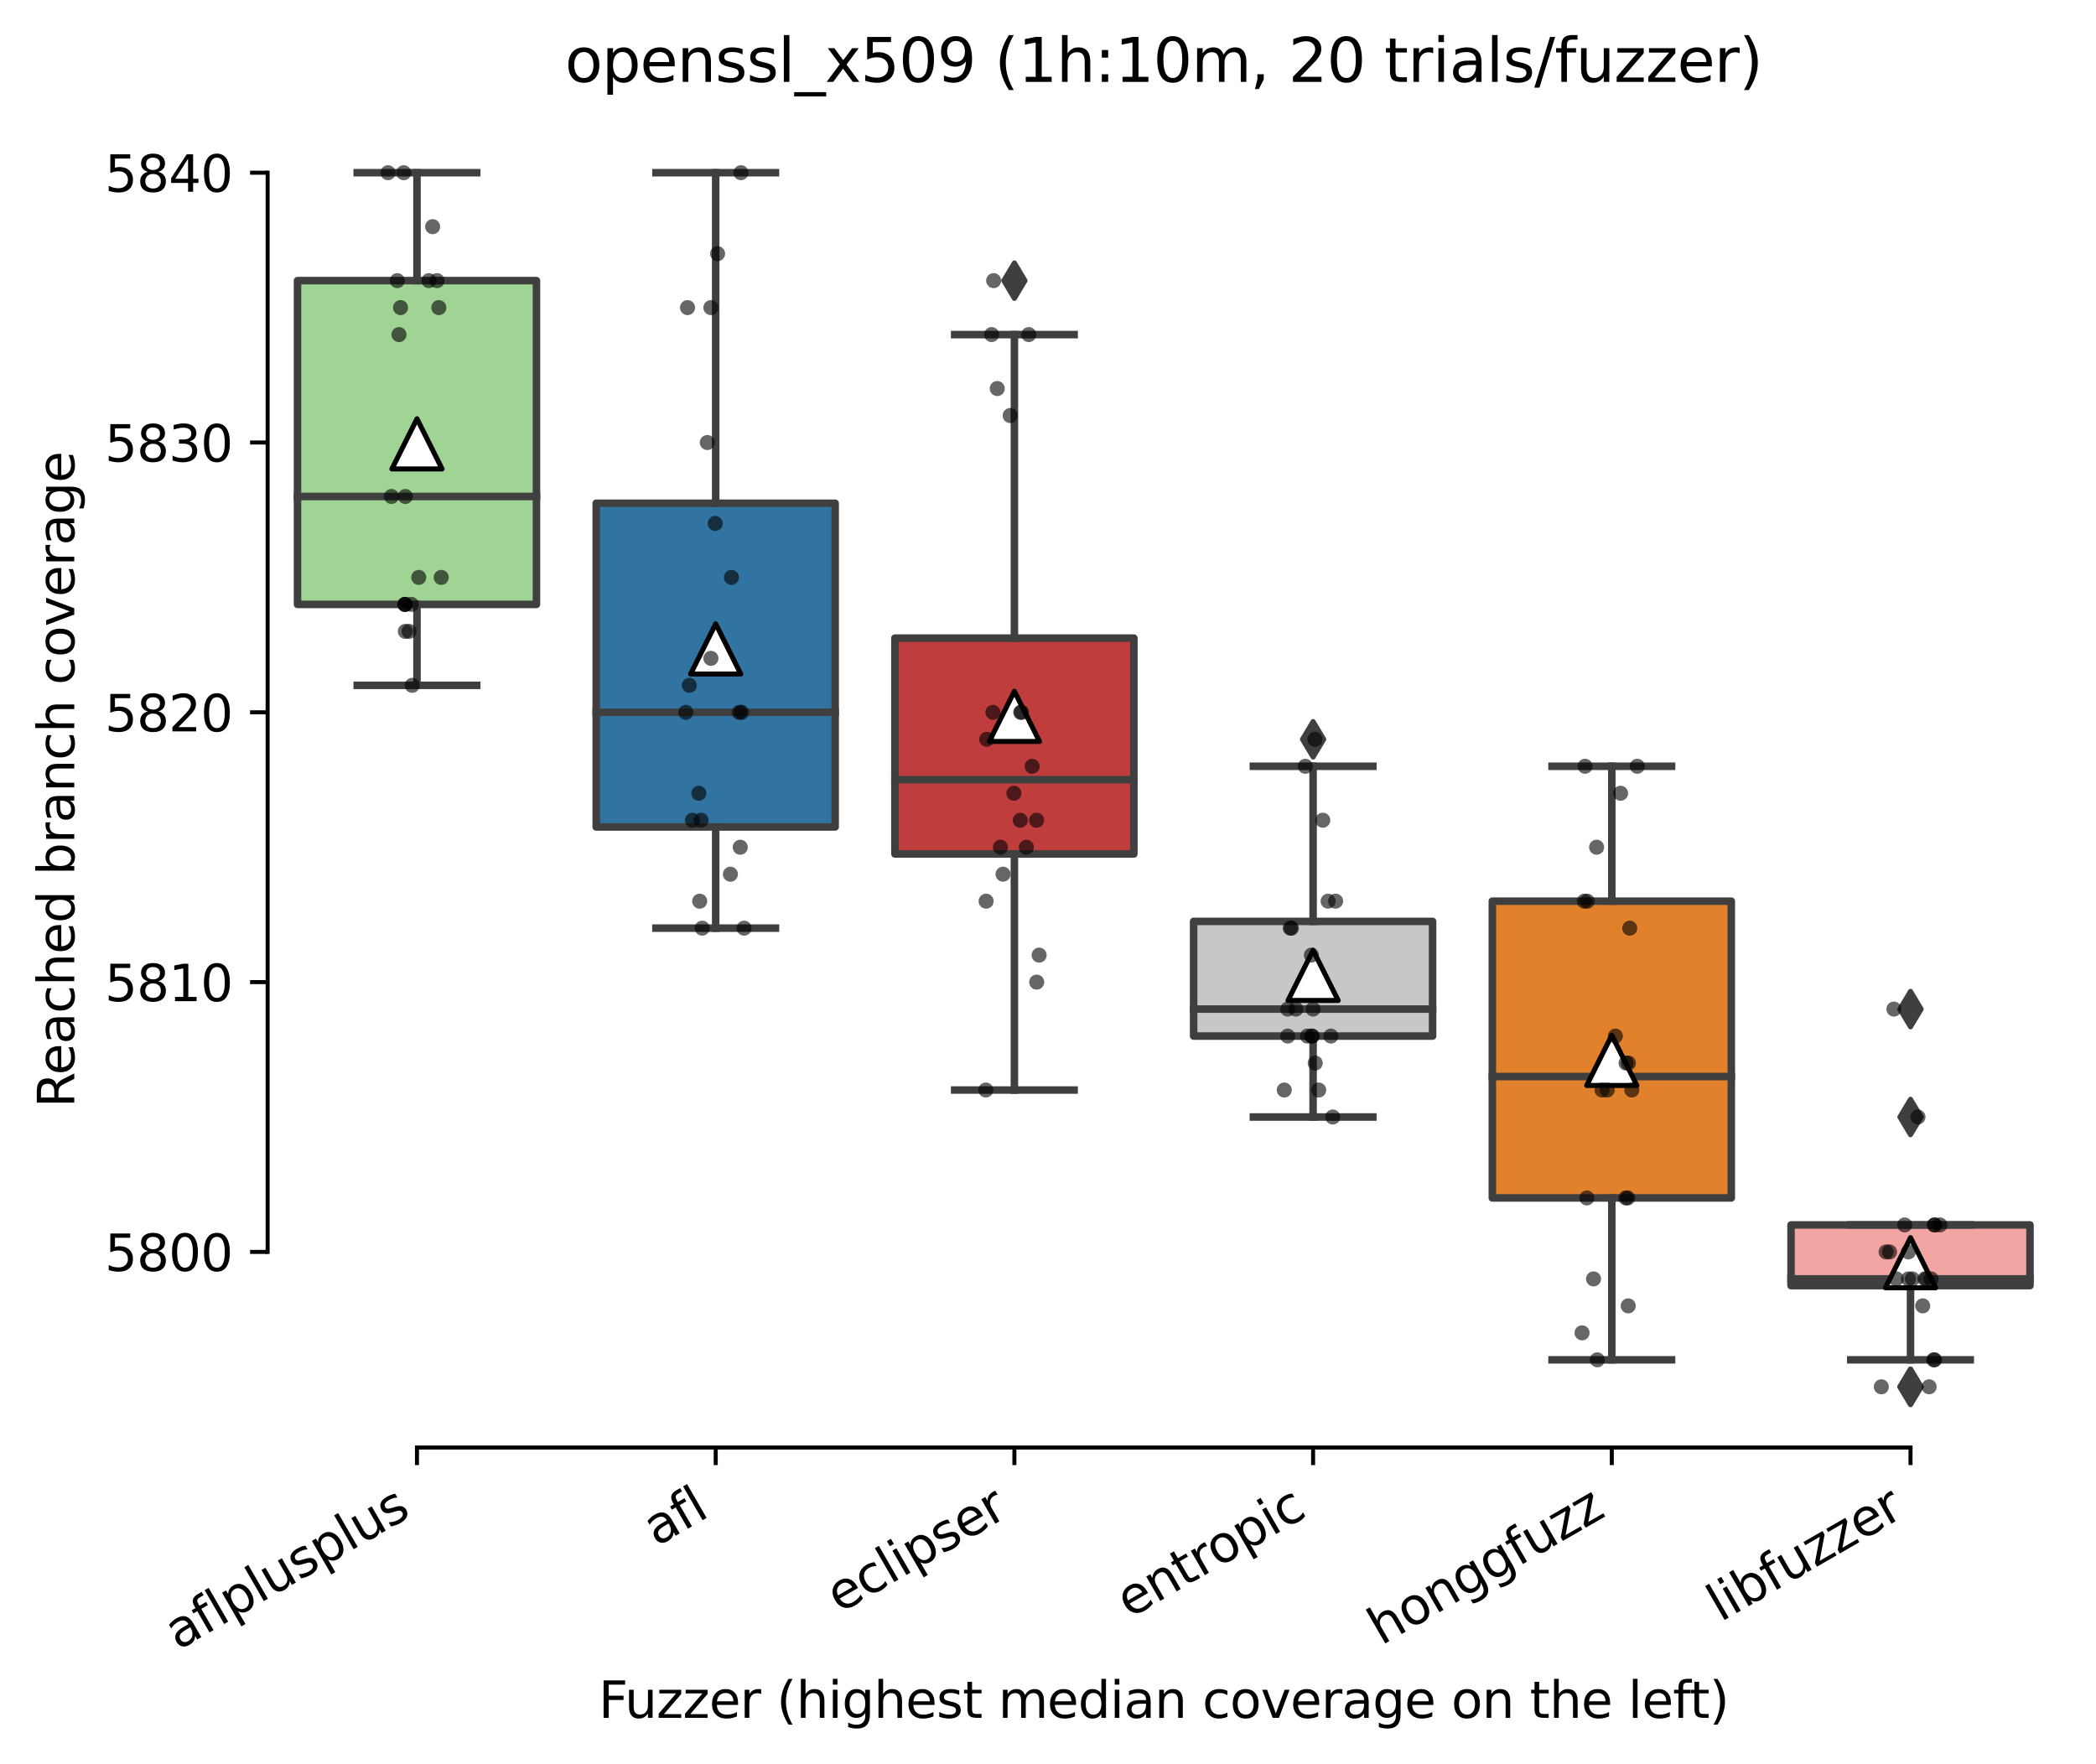 <?xml version="1.0" encoding="utf-8" standalone="no"?>
<!DOCTYPE svg PUBLIC "-//W3C//DTD SVG 1.1//EN"
  "http://www.w3.org/Graphics/SVG/1.1/DTD/svg11.dtd">
<svg height="351.576pt" version="1.1" viewBox="0 0 417.648 351.576" width="417.648pt" xmlns="http://www.w3.org/2000/svg" xmlns:xlink="http://www.w3.org/1999/xlink">
 <defs>
  <style type="text/css">*{stroke-linecap:butt;stroke-linejoin:round;}</style>
 </defs>
 <g id="figure_1">
  <g id="patch_1">
   <path d="M 0 351.576 
L 417.648 351.576 
L 417.648 0 
L 0 0 
z
" style="fill:#ffffff;"/>
  </g>
  <g id="axes_1">
   <g id="patch_2">
    <path d="M 53.328 288.43 
L 410.448 288.43 
L 410.448 22.318 
L 53.328 22.318 
z
" style="fill:#ffffff;"/>
   </g>
   <g id="patch_3">
    <path clip-path="url(#pc65245e04e)" d="M 59.28 120.43 
L 106.896 120.43 
L 106.896 55.918 
L 59.28 55.918 
L 59.28 120.43 
z
" style="fill:#9fd495;stroke:#3f3f3f;stroke-linejoin:miter;stroke-width:1.5;"/>
   </g>
   <g id="patch_4">
    <path clip-path="url(#pc65245e04e)" d="M 118.8 164.782 
L 166.416 164.782 
L 166.416 100.27 
L 118.8 100.27 
L 118.8 164.782 
z
" style="fill:#3274a1;stroke:#3f3f3f;stroke-linejoin:miter;stroke-width:1.5;"/>
   </g>
   <g id="patch_5">
    <path clip-path="url(#pc65245e04e)" d="M 178.32 170.158 
L 225.936 170.158 
L 225.936 127.15 
L 178.32 127.15 
L 178.32 170.158 
z
" style="fill:#c03d3e;stroke:#3f3f3f;stroke-linejoin:miter;stroke-width:1.5;"/>
   </g>
   <g id="patch_6">
    <path clip-path="url(#pc65245e04e)" d="M 237.84 206.446 
L 285.456 206.446 
L 285.456 183.598 
L 237.84 183.598 
L 237.84 206.446 
z
" style="fill:#c7c7c7;stroke:#3f3f3f;stroke-linejoin:miter;stroke-width:1.5;"/>
   </g>
   <g id="patch_7">
    <path clip-path="url(#pc65245e04e)" d="M 297.36 238.702 
L 344.976 238.702 
L 344.976 179.566 
L 297.36 179.566 
L 297.36 238.702 
z
" style="fill:#e1812c;stroke:#3f3f3f;stroke-linejoin:miter;stroke-width:1.5;"/>
   </g>
   <g id="patch_8">
    <path clip-path="url(#pc65245e04e)" d="M 356.88 256.174 
L 404.496 256.174 
L 404.496 244.078 
L 356.88 244.078 
L 356.88 256.174 
z
" style="fill:#f2a5a3;stroke:#3f3f3f;stroke-linejoin:miter;stroke-width:1.5;"/>
   </g>
   <g id="matplotlib.axis_1">
    <g id="xtick_1">
     <g id="line2d_1">
      <defs>
       <path d="M 0 0 
L 0 3.5 
" id="m08160c01e1" style="stroke:#000000;stroke-width:0.8;"/>
      </defs>
      <g>
       <use style="stroke:#000000;stroke-width:0.8;" x="83.088" xlink:href="#m08160c01e1" y="288.43"/>
      </g>
     </g>
     <g id="text_1">
      <!-- aflplusplus -->
      <g transform="translate(35.479 328.897)rotate(-30)scale(0.1 -0.1)">
       <defs>
        <path d="M 2194 1759 
Q 1497 1759 1228 1600 
Q 959 1441 959 1056 
Q 959 750 1161 570 
Q 1363 391 1709 391 
Q 2188 391 2477 730 
Q 2766 1069 2766 1631 
L 2766 1759 
L 2194 1759 
z
M 3341 1997 
L 3341 0 
L 2766 0 
L 2766 531 
Q 2569 213 2275 61 
Q 1981 -91 1556 -91 
Q 1019 -91 701 211 
Q 384 513 384 1019 
Q 384 1609 779 1909 
Q 1175 2209 1959 2209 
L 2766 2209 
L 2766 2266 
Q 2766 2663 2505 2880 
Q 2244 3097 1772 3097 
Q 1472 3097 1187 3025 
Q 903 2953 641 2809 
L 641 3341 
Q 956 3463 1253 3523 
Q 1550 3584 1831 3584 
Q 2591 3584 2966 3190 
Q 3341 2797 3341 1997 
z
" id="DejaVuSans-61" transform="scale(0.016)"/>
        <path d="M 2375 4863 
L 2375 4384 
L 1825 4384 
Q 1516 4384 1395 4259 
Q 1275 4134 1275 3809 
L 1275 3500 
L 2222 3500 
L 2222 3053 
L 1275 3053 
L 1275 0 
L 697 0 
L 697 3053 
L 147 3053 
L 147 3500 
L 697 3500 
L 697 3744 
Q 697 4328 969 4595 
Q 1241 4863 1831 4863 
L 2375 4863 
z
" id="DejaVuSans-66" transform="scale(0.016)"/>
        <path d="M 603 4863 
L 1178 4863 
L 1178 0 
L 603 0 
L 603 4863 
z
" id="DejaVuSans-6c" transform="scale(0.016)"/>
        <path d="M 1159 525 
L 1159 -1331 
L 581 -1331 
L 581 3500 
L 1159 3500 
L 1159 2969 
Q 1341 3281 1617 3432 
Q 1894 3584 2278 3584 
Q 2916 3584 3314 3078 
Q 3713 2572 3713 1747 
Q 3713 922 3314 415 
Q 2916 -91 2278 -91 
Q 1894 -91 1617 61 
Q 1341 213 1159 525 
z
M 3116 1747 
Q 3116 2381 2855 2742 
Q 2594 3103 2138 3103 
Q 1681 3103 1420 2742 
Q 1159 2381 1159 1747 
Q 1159 1113 1420 752 
Q 1681 391 2138 391 
Q 2594 391 2855 752 
Q 3116 1113 3116 1747 
z
" id="DejaVuSans-70" transform="scale(0.016)"/>
        <path d="M 544 1381 
L 544 3500 
L 1119 3500 
L 1119 1403 
Q 1119 906 1312 657 
Q 1506 409 1894 409 
Q 2359 409 2629 706 
Q 2900 1003 2900 1516 
L 2900 3500 
L 3475 3500 
L 3475 0 
L 2900 0 
L 2900 538 
Q 2691 219 2414 64 
Q 2138 -91 1772 -91 
Q 1169 -91 856 284 
Q 544 659 544 1381 
z
M 1991 3584 
L 1991 3584 
z
" id="DejaVuSans-75" transform="scale(0.016)"/>
        <path d="M 2834 3397 
L 2834 2853 
Q 2591 2978 2328 3040 
Q 2066 3103 1784 3103 
Q 1356 3103 1142 2972 
Q 928 2841 928 2578 
Q 928 2378 1081 2264 
Q 1234 2150 1697 2047 
L 1894 2003 
Q 2506 1872 2764 1633 
Q 3022 1394 3022 966 
Q 3022 478 2636 193 
Q 2250 -91 1575 -91 
Q 1294 -91 989 -36 
Q 684 19 347 128 
L 347 722 
Q 666 556 975 473 
Q 1284 391 1588 391 
Q 1994 391 2212 530 
Q 2431 669 2431 922 
Q 2431 1156 2273 1281 
Q 2116 1406 1581 1522 
L 1381 1569 
Q 847 1681 609 1914 
Q 372 2147 372 2553 
Q 372 3047 722 3315 
Q 1072 3584 1716 3584 
Q 2034 3584 2315 3537 
Q 2597 3491 2834 3397 
z
" id="DejaVuSans-73" transform="scale(0.016)"/>
       </defs>
       <use xlink:href="#DejaVuSans-61"/>
       <use x="61.279" xlink:href="#DejaVuSans-66"/>
       <use x="96.484" xlink:href="#DejaVuSans-6c"/>
       <use x="124.268" xlink:href="#DejaVuSans-70"/>
       <use x="187.744" xlink:href="#DejaVuSans-6c"/>
       <use x="215.527" xlink:href="#DejaVuSans-75"/>
       <use x="278.906" xlink:href="#DejaVuSans-73"/>
       <use x="331.006" xlink:href="#DejaVuSans-70"/>
       <use x="394.482" xlink:href="#DejaVuSans-6c"/>
       <use x="422.266" xlink:href="#DejaVuSans-75"/>
       <use x="485.645" xlink:href="#DejaVuSans-73"/>
      </g>
     </g>
    </g>
    <g id="xtick_2">
     <g id="line2d_2">
      <g>
       <use style="stroke:#000000;stroke-width:0.8;" x="142.608" xlink:href="#m08160c01e1" y="288.43"/>
      </g>
     </g>
     <g id="text_2">
      <!-- afl -->
      <g transform="translate(130.807 308.224)rotate(-30)scale(0.1 -0.1)">
       <use xlink:href="#DejaVuSans-61"/>
       <use x="61.279" xlink:href="#DejaVuSans-66"/>
       <use x="96.484" xlink:href="#DejaVuSans-6c"/>
      </g>
     </g>
    </g>
    <g id="xtick_3">
     <g id="line2d_3">
      <g>
       <use style="stroke:#000000;stroke-width:0.8;" x="202.128" xlink:href="#m08160c01e1" y="288.43"/>
      </g>
     </g>
     <g id="text_3">
      <!-- eclipser -->
      <g transform="translate(167.288 321.525)rotate(-30)scale(0.1 -0.1)">
       <defs>
        <path d="M 3597 1894 
L 3597 1613 
L 953 1613 
Q 991 1019 1311 708 
Q 1631 397 2203 397 
Q 2534 397 2845 478 
Q 3156 559 3463 722 
L 3463 178 
Q 3153 47 2828 -22 
Q 2503 -91 2169 -91 
Q 1331 -91 842 396 
Q 353 884 353 1716 
Q 353 2575 817 3079 
Q 1281 3584 2069 3584 
Q 2775 3584 3186 3129 
Q 3597 2675 3597 1894 
z
M 3022 2063 
Q 3016 2534 2758 2815 
Q 2500 3097 2075 3097 
Q 1594 3097 1305 2825 
Q 1016 2553 972 2059 
L 3022 2063 
z
" id="DejaVuSans-65" transform="scale(0.016)"/>
        <path d="M 3122 3366 
L 3122 2828 
Q 2878 2963 2633 3030 
Q 2388 3097 2138 3097 
Q 1578 3097 1268 2742 
Q 959 2388 959 1747 
Q 959 1106 1268 751 
Q 1578 397 2138 397 
Q 2388 397 2633 464 
Q 2878 531 3122 666 
L 3122 134 
Q 2881 22 2623 -34 
Q 2366 -91 2075 -91 
Q 1284 -91 818 406 
Q 353 903 353 1747 
Q 353 2603 823 3093 
Q 1294 3584 2113 3584 
Q 2378 3584 2631 3529 
Q 2884 3475 3122 3366 
z
" id="DejaVuSans-63" transform="scale(0.016)"/>
        <path d="M 603 3500 
L 1178 3500 
L 1178 0 
L 603 0 
L 603 3500 
z
M 603 4863 
L 1178 4863 
L 1178 4134 
L 603 4134 
L 603 4863 
z
" id="DejaVuSans-69" transform="scale(0.016)"/>
        <path d="M 2631 2963 
Q 2534 3019 2420 3045 
Q 2306 3072 2169 3072 
Q 1681 3072 1420 2755 
Q 1159 2438 1159 1844 
L 1159 0 
L 581 0 
L 581 3500 
L 1159 3500 
L 1159 2956 
Q 1341 3275 1631 3429 
Q 1922 3584 2338 3584 
Q 2397 3584 2469 3576 
Q 2541 3569 2628 3553 
L 2631 2963 
z
" id="DejaVuSans-72" transform="scale(0.016)"/>
       </defs>
       <use xlink:href="#DejaVuSans-65"/>
       <use x="61.523" xlink:href="#DejaVuSans-63"/>
       <use x="116.504" xlink:href="#DejaVuSans-6c"/>
       <use x="144.287" xlink:href="#DejaVuSans-69"/>
       <use x="172.07" xlink:href="#DejaVuSans-70"/>
       <use x="235.547" xlink:href="#DejaVuSans-73"/>
       <use x="287.646" xlink:href="#DejaVuSans-65"/>
       <use x="349.17" xlink:href="#DejaVuSans-72"/>
      </g>
     </g>
    </g>
    <g id="xtick_4">
     <g id="line2d_4">
      <g>
       <use style="stroke:#000000;stroke-width:0.8;" x="261.648" xlink:href="#m08160c01e1" y="288.43"/>
      </g>
     </g>
     <g id="text_4">
      <!-- entropic -->
      <g transform="translate(225.066 322.531)rotate(-30)scale(0.1 -0.1)">
       <defs>
        <path d="M 3513 2113 
L 3513 0 
L 2938 0 
L 2938 2094 
Q 2938 2591 2744 2837 
Q 2550 3084 2163 3084 
Q 1697 3084 1428 2787 
Q 1159 2491 1159 1978 
L 1159 0 
L 581 0 
L 581 3500 
L 1159 3500 
L 1159 2956 
Q 1366 3272 1645 3428 
Q 1925 3584 2291 3584 
Q 2894 3584 3203 3211 
Q 3513 2838 3513 2113 
z
" id="DejaVuSans-6e" transform="scale(0.016)"/>
        <path d="M 1172 4494 
L 1172 3500 
L 2356 3500 
L 2356 3053 
L 1172 3053 
L 1172 1153 
Q 1172 725 1289 603 
Q 1406 481 1766 481 
L 2356 481 
L 2356 0 
L 1766 0 
Q 1100 0 847 248 
Q 594 497 594 1153 
L 594 3053 
L 172 3053 
L 172 3500 
L 594 3500 
L 594 4494 
L 1172 4494 
z
" id="DejaVuSans-74" transform="scale(0.016)"/>
        <path d="M 1959 3097 
Q 1497 3097 1228 2736 
Q 959 2375 959 1747 
Q 959 1119 1226 758 
Q 1494 397 1959 397 
Q 2419 397 2687 759 
Q 2956 1122 2956 1747 
Q 2956 2369 2687 2733 
Q 2419 3097 1959 3097 
z
M 1959 3584 
Q 2709 3584 3137 3096 
Q 3566 2609 3566 1747 
Q 3566 888 3137 398 
Q 2709 -91 1959 -91 
Q 1206 -91 779 398 
Q 353 888 353 1747 
Q 353 2609 779 3096 
Q 1206 3584 1959 3584 
z
" id="DejaVuSans-6f" transform="scale(0.016)"/>
       </defs>
       <use xlink:href="#DejaVuSans-65"/>
       <use x="61.523" xlink:href="#DejaVuSans-6e"/>
       <use x="124.902" xlink:href="#DejaVuSans-74"/>
       <use x="164.111" xlink:href="#DejaVuSans-72"/>
       <use x="202.975" xlink:href="#DejaVuSans-6f"/>
       <use x="264.156" xlink:href="#DejaVuSans-70"/>
       <use x="327.633" xlink:href="#DejaVuSans-69"/>
       <use x="355.416" xlink:href="#DejaVuSans-63"/>
      </g>
     </g>
    </g>
    <g id="xtick_5">
     <g id="line2d_5">
      <g>
       <use style="stroke:#000000;stroke-width:0.8;" x="321.168" xlink:href="#m08160c01e1" y="288.43"/>
      </g>
     </g>
     <g id="text_5">
      <!-- honggfuzz -->
      <g transform="translate(275.229 327.933)rotate(-30)scale(0.1 -0.1)">
       <defs>
        <path d="M 3513 2113 
L 3513 0 
L 2938 0 
L 2938 2094 
Q 2938 2591 2744 2837 
Q 2550 3084 2163 3084 
Q 1697 3084 1428 2787 
Q 1159 2491 1159 1978 
L 1159 0 
L 581 0 
L 581 4863 
L 1159 4863 
L 1159 2956 
Q 1366 3272 1645 3428 
Q 1925 3584 2291 3584 
Q 2894 3584 3203 3211 
Q 3513 2838 3513 2113 
z
" id="DejaVuSans-68" transform="scale(0.016)"/>
        <path d="M 2906 1791 
Q 2906 2416 2648 2759 
Q 2391 3103 1925 3103 
Q 1463 3103 1205 2759 
Q 947 2416 947 1791 
Q 947 1169 1205 825 
Q 1463 481 1925 481 
Q 2391 481 2648 825 
Q 2906 1169 2906 1791 
z
M 3481 434 
Q 3481 -459 3084 -895 
Q 2688 -1331 1869 -1331 
Q 1566 -1331 1297 -1286 
Q 1028 -1241 775 -1147 
L 775 -588 
Q 1028 -725 1275 -790 
Q 1522 -856 1778 -856 
Q 2344 -856 2625 -561 
Q 2906 -266 2906 331 
L 2906 616 
Q 2728 306 2450 153 
Q 2172 0 1784 0 
Q 1141 0 747 490 
Q 353 981 353 1791 
Q 353 2603 747 3093 
Q 1141 3584 1784 3584 
Q 2172 3584 2450 3431 
Q 2728 3278 2906 2969 
L 2906 3500 
L 3481 3500 
L 3481 434 
z
" id="DejaVuSans-67" transform="scale(0.016)"/>
        <path d="M 353 3500 
L 3084 3500 
L 3084 2975 
L 922 459 
L 3084 459 
L 3084 0 
L 275 0 
L 275 525 
L 2438 3041 
L 353 3041 
L 353 3500 
z
" id="DejaVuSans-7a" transform="scale(0.016)"/>
       </defs>
       <use xlink:href="#DejaVuSans-68"/>
       <use x="63.379" xlink:href="#DejaVuSans-6f"/>
       <use x="124.561" xlink:href="#DejaVuSans-6e"/>
       <use x="187.939" xlink:href="#DejaVuSans-67"/>
       <use x="251.416" xlink:href="#DejaVuSans-67"/>
       <use x="314.893" xlink:href="#DejaVuSans-66"/>
       <use x="350.098" xlink:href="#DejaVuSans-75"/>
       <use x="413.477" xlink:href="#DejaVuSans-7a"/>
       <use x="465.967" xlink:href="#DejaVuSans-7a"/>
      </g>
     </g>
    </g>
    <g id="xtick_6">
     <g id="line2d_6">
      <g>
       <use style="stroke:#000000;stroke-width:0.8;" x="380.688" xlink:href="#m08160c01e1" y="288.43"/>
      </g>
     </g>
     <g id="text_6">
      <!-- libfuzzer -->
      <g transform="translate(342.822 323.272)rotate(-30)scale(0.1 -0.1)">
       <defs>
        <path d="M 3116 1747 
Q 3116 2381 2855 2742 
Q 2594 3103 2138 3103 
Q 1681 3103 1420 2742 
Q 1159 2381 1159 1747 
Q 1159 1113 1420 752 
Q 1681 391 2138 391 
Q 2594 391 2855 752 
Q 3116 1113 3116 1747 
z
M 1159 2969 
Q 1341 3281 1617 3432 
Q 1894 3584 2278 3584 
Q 2916 3584 3314 3078 
Q 3713 2572 3713 1747 
Q 3713 922 3314 415 
Q 2916 -91 2278 -91 
Q 1894 -91 1617 61 
Q 1341 213 1159 525 
L 1159 0 
L 581 0 
L 581 4863 
L 1159 4863 
L 1159 2969 
z
" id="DejaVuSans-62" transform="scale(0.016)"/>
       </defs>
       <use xlink:href="#DejaVuSans-6c"/>
       <use x="27.783" xlink:href="#DejaVuSans-69"/>
       <use x="55.566" xlink:href="#DejaVuSans-62"/>
       <use x="119.043" xlink:href="#DejaVuSans-66"/>
       <use x="154.248" xlink:href="#DejaVuSans-75"/>
       <use x="217.627" xlink:href="#DejaVuSans-7a"/>
       <use x="270.117" xlink:href="#DejaVuSans-7a"/>
       <use x="322.607" xlink:href="#DejaVuSans-65"/>
       <use x="384.131" xlink:href="#DejaVuSans-72"/>
      </g>
     </g>
    </g>
    <g id="text_7">
     <!-- Fuzzer (highest median coverage on the left) -->
     <g transform="translate(119.27 342.297)scale(0.1 -0.1)">
      <defs>
       <path d="M 628 4666 
L 3309 4666 
L 3309 4134 
L 1259 4134 
L 1259 2759 
L 3109 2759 
L 3109 2228 
L 1259 2228 
L 1259 0 
L 628 0 
L 628 4666 
z
" id="DejaVuSans-46" transform="scale(0.016)"/>
       <path id="DejaVuSans-20" transform="scale(0.016)"/>
       <path d="M 1984 4856 
Q 1566 4138 1362 3434 
Q 1159 2731 1159 2009 
Q 1159 1288 1364 580 
Q 1569 -128 1984 -844 
L 1484 -844 
Q 1016 -109 783 600 
Q 550 1309 550 2009 
Q 550 2706 781 3412 
Q 1013 4119 1484 4856 
L 1984 4856 
z
" id="DejaVuSans-28" transform="scale(0.016)"/>
       <path d="M 3328 2828 
Q 3544 3216 3844 3400 
Q 4144 3584 4550 3584 
Q 5097 3584 5394 3201 
Q 5691 2819 5691 2113 
L 5691 0 
L 5113 0 
L 5113 2094 
Q 5113 2597 4934 2840 
Q 4756 3084 4391 3084 
Q 3944 3084 3684 2787 
Q 3425 2491 3425 1978 
L 3425 0 
L 2847 0 
L 2847 2094 
Q 2847 2600 2669 2842 
Q 2491 3084 2119 3084 
Q 1678 3084 1418 2786 
Q 1159 2488 1159 1978 
L 1159 0 
L 581 0 
L 581 3500 
L 1159 3500 
L 1159 2956 
Q 1356 3278 1631 3431 
Q 1906 3584 2284 3584 
Q 2666 3584 2933 3390 
Q 3200 3197 3328 2828 
z
" id="DejaVuSans-6d" transform="scale(0.016)"/>
       <path d="M 2906 2969 
L 2906 4863 
L 3481 4863 
L 3481 0 
L 2906 0 
L 2906 525 
Q 2725 213 2448 61 
Q 2172 -91 1784 -91 
Q 1150 -91 751 415 
Q 353 922 353 1747 
Q 353 2572 751 3078 
Q 1150 3584 1784 3584 
Q 2172 3584 2448 3432 
Q 2725 3281 2906 2969 
z
M 947 1747 
Q 947 1113 1208 752 
Q 1469 391 1925 391 
Q 2381 391 2643 752 
Q 2906 1113 2906 1747 
Q 2906 2381 2643 2742 
Q 2381 3103 1925 3103 
Q 1469 3103 1208 2742 
Q 947 2381 947 1747 
z
" id="DejaVuSans-64" transform="scale(0.016)"/>
       <path d="M 191 3500 
L 800 3500 
L 1894 563 
L 2988 3500 
L 3597 3500 
L 2284 0 
L 1503 0 
L 191 3500 
z
" id="DejaVuSans-76" transform="scale(0.016)"/>
       <path d="M 513 4856 
L 1013 4856 
Q 1481 4119 1714 3412 
Q 1947 2706 1947 2009 
Q 1947 1309 1714 600 
Q 1481 -109 1013 -844 
L 513 -844 
Q 928 -128 1133 580 
Q 1338 1288 1338 2009 
Q 1338 2731 1133 3434 
Q 928 4138 513 4856 
z
" id="DejaVuSans-29" transform="scale(0.016)"/>
      </defs>
      <use xlink:href="#DejaVuSans-46"/>
      <use x="52.02" xlink:href="#DejaVuSans-75"/>
      <use x="115.398" xlink:href="#DejaVuSans-7a"/>
      <use x="167.889" xlink:href="#DejaVuSans-7a"/>
      <use x="220.379" xlink:href="#DejaVuSans-65"/>
      <use x="281.902" xlink:href="#DejaVuSans-72"/>
      <use x="323.016" xlink:href="#DejaVuSans-20"/>
      <use x="354.803" xlink:href="#DejaVuSans-28"/>
      <use x="393.816" xlink:href="#DejaVuSans-68"/>
      <use x="457.195" xlink:href="#DejaVuSans-69"/>
      <use x="484.979" xlink:href="#DejaVuSans-67"/>
      <use x="548.455" xlink:href="#DejaVuSans-68"/>
      <use x="611.834" xlink:href="#DejaVuSans-65"/>
      <use x="673.357" xlink:href="#DejaVuSans-73"/>
      <use x="725.457" xlink:href="#DejaVuSans-74"/>
      <use x="764.666" xlink:href="#DejaVuSans-20"/>
      <use x="796.453" xlink:href="#DejaVuSans-6d"/>
      <use x="893.865" xlink:href="#DejaVuSans-65"/>
      <use x="955.389" xlink:href="#DejaVuSans-64"/>
      <use x="1018.865" xlink:href="#DejaVuSans-69"/>
      <use x="1046.648" xlink:href="#DejaVuSans-61"/>
      <use x="1107.928" xlink:href="#DejaVuSans-6e"/>
      <use x="1171.307" xlink:href="#DejaVuSans-20"/>
      <use x="1203.094" xlink:href="#DejaVuSans-63"/>
      <use x="1258.074" xlink:href="#DejaVuSans-6f"/>
      <use x="1319.256" xlink:href="#DejaVuSans-76"/>
      <use x="1378.436" xlink:href="#DejaVuSans-65"/>
      <use x="1439.959" xlink:href="#DejaVuSans-72"/>
      <use x="1481.072" xlink:href="#DejaVuSans-61"/>
      <use x="1542.352" xlink:href="#DejaVuSans-67"/>
      <use x="1605.828" xlink:href="#DejaVuSans-65"/>
      <use x="1667.352" xlink:href="#DejaVuSans-20"/>
      <use x="1699.139" xlink:href="#DejaVuSans-6f"/>
      <use x="1760.32" xlink:href="#DejaVuSans-6e"/>
      <use x="1823.699" xlink:href="#DejaVuSans-20"/>
      <use x="1855.486" xlink:href="#DejaVuSans-74"/>
      <use x="1894.695" xlink:href="#DejaVuSans-68"/>
      <use x="1958.074" xlink:href="#DejaVuSans-65"/>
      <use x="2019.598" xlink:href="#DejaVuSans-20"/>
      <use x="2051.385" xlink:href="#DejaVuSans-6c"/>
      <use x="2079.168" xlink:href="#DejaVuSans-65"/>
      <use x="2140.691" xlink:href="#DejaVuSans-66"/>
      <use x="2174.146" xlink:href="#DejaVuSans-74"/>
      <use x="2213.355" xlink:href="#DejaVuSans-29"/>
     </g>
    </g>
   </g>
   <g id="matplotlib.axis_2">
    <g id="ytick_1">
     <g id="line2d_7">
      <defs>
       <path d="M 0 0 
L -3.5 0 
" id="mcae1797ade" style="stroke:#000000;stroke-width:0.8;"/>
      </defs>
      <g>
       <use style="stroke:#000000;stroke-width:0.8;" x="53.328" xlink:href="#mcae1797ade" y="249.454"/>
      </g>
     </g>
     <g id="text_8">
      <!-- 5800 -->
      <g transform="translate(20.878 253.253)scale(0.1 -0.1)">
       <defs>
        <path d="M 691 4666 
L 3169 4666 
L 3169 4134 
L 1269 4134 
L 1269 2991 
Q 1406 3038 1543 3061 
Q 1681 3084 1819 3084 
Q 2600 3084 3056 2656 
Q 3513 2228 3513 1497 
Q 3513 744 3044 326 
Q 2575 -91 1722 -91 
Q 1428 -91 1123 -41 
Q 819 9 494 109 
L 494 744 
Q 775 591 1075 516 
Q 1375 441 1709 441 
Q 2250 441 2565 725 
Q 2881 1009 2881 1497 
Q 2881 1984 2565 2268 
Q 2250 2553 1709 2553 
Q 1456 2553 1204 2497 
Q 953 2441 691 2322 
L 691 4666 
z
" id="DejaVuSans-35" transform="scale(0.016)"/>
        <path d="M 2034 2216 
Q 1584 2216 1326 1975 
Q 1069 1734 1069 1313 
Q 1069 891 1326 650 
Q 1584 409 2034 409 
Q 2484 409 2743 651 
Q 3003 894 3003 1313 
Q 3003 1734 2745 1975 
Q 2488 2216 2034 2216 
z
M 1403 2484 
Q 997 2584 770 2862 
Q 544 3141 544 3541 
Q 544 4100 942 4425 
Q 1341 4750 2034 4750 
Q 2731 4750 3128 4425 
Q 3525 4100 3525 3541 
Q 3525 3141 3298 2862 
Q 3072 2584 2669 2484 
Q 3125 2378 3379 2068 
Q 3634 1759 3634 1313 
Q 3634 634 3220 271 
Q 2806 -91 2034 -91 
Q 1263 -91 848 271 
Q 434 634 434 1313 
Q 434 1759 690 2068 
Q 947 2378 1403 2484 
z
M 1172 3481 
Q 1172 3119 1398 2916 
Q 1625 2713 2034 2713 
Q 2441 2713 2670 2916 
Q 2900 3119 2900 3481 
Q 2900 3844 2670 4047 
Q 2441 4250 2034 4250 
Q 1625 4250 1398 4047 
Q 1172 3844 1172 3481 
z
" id="DejaVuSans-38" transform="scale(0.016)"/>
        <path d="M 2034 4250 
Q 1547 4250 1301 3770 
Q 1056 3291 1056 2328 
Q 1056 1369 1301 889 
Q 1547 409 2034 409 
Q 2525 409 2770 889 
Q 3016 1369 3016 2328 
Q 3016 3291 2770 3770 
Q 2525 4250 2034 4250 
z
M 2034 4750 
Q 2819 4750 3233 4129 
Q 3647 3509 3647 2328 
Q 3647 1150 3233 529 
Q 2819 -91 2034 -91 
Q 1250 -91 836 529 
Q 422 1150 422 2328 
Q 422 3509 836 4129 
Q 1250 4750 2034 4750 
z
" id="DejaVuSans-30" transform="scale(0.016)"/>
       </defs>
       <use xlink:href="#DejaVuSans-35"/>
       <use x="63.623" xlink:href="#DejaVuSans-38"/>
       <use x="127.246" xlink:href="#DejaVuSans-30"/>
       <use x="190.869" xlink:href="#DejaVuSans-30"/>
      </g>
     </g>
    </g>
    <g id="ytick_2">
     <g id="line2d_8">
      <g>
       <use style="stroke:#000000;stroke-width:0.8;" x="53.328" xlink:href="#mcae1797ade" y="195.694"/>
      </g>
     </g>
     <g id="text_9">
      <!-- 5810 -->
      <g transform="translate(20.878 199.493)scale(0.1 -0.1)">
       <defs>
        <path d="M 794 531 
L 1825 531 
L 1825 4091 
L 703 3866 
L 703 4441 
L 1819 4666 
L 2450 4666 
L 2450 531 
L 3481 531 
L 3481 0 
L 794 0 
L 794 531 
z
" id="DejaVuSans-31" transform="scale(0.016)"/>
       </defs>
       <use xlink:href="#DejaVuSans-35"/>
       <use x="63.623" xlink:href="#DejaVuSans-38"/>
       <use x="127.246" xlink:href="#DejaVuSans-31"/>
       <use x="190.869" xlink:href="#DejaVuSans-30"/>
      </g>
     </g>
    </g>
    <g id="ytick_3">
     <g id="line2d_9">
      <g>
       <use style="stroke:#000000;stroke-width:0.8;" x="53.328" xlink:href="#mcae1797ade" y="141.934"/>
      </g>
     </g>
     <g id="text_10">
      <!-- 5820 -->
      <g transform="translate(20.878 145.733)scale(0.1 -0.1)">
       <defs>
        <path d="M 1228 531 
L 3431 531 
L 3431 0 
L 469 0 
L 469 531 
Q 828 903 1448 1529 
Q 2069 2156 2228 2338 
Q 2531 2678 2651 2914 
Q 2772 3150 2772 3378 
Q 2772 3750 2511 3984 
Q 2250 4219 1831 4219 
Q 1534 4219 1204 4116 
Q 875 4013 500 3803 
L 500 4441 
Q 881 4594 1212 4672 
Q 1544 4750 1819 4750 
Q 2544 4750 2975 4387 
Q 3406 4025 3406 3419 
Q 3406 3131 3298 2873 
Q 3191 2616 2906 2266 
Q 2828 2175 2409 1742 
Q 1991 1309 1228 531 
z
" id="DejaVuSans-32" transform="scale(0.016)"/>
       </defs>
       <use xlink:href="#DejaVuSans-35"/>
       <use x="63.623" xlink:href="#DejaVuSans-38"/>
       <use x="127.246" xlink:href="#DejaVuSans-32"/>
       <use x="190.869" xlink:href="#DejaVuSans-30"/>
      </g>
     </g>
    </g>
    <g id="ytick_4">
     <g id="line2d_10">
      <g>
       <use style="stroke:#000000;stroke-width:0.8;" x="53.328" xlink:href="#mcae1797ade" y="88.174"/>
      </g>
     </g>
     <g id="text_11">
      <!-- 5830 -->
      <g transform="translate(20.878 91.973)scale(0.1 -0.1)">
       <defs>
        <path d="M 2597 2516 
Q 3050 2419 3304 2112 
Q 3559 1806 3559 1356 
Q 3559 666 3084 287 
Q 2609 -91 1734 -91 
Q 1441 -91 1130 -33 
Q 819 25 488 141 
L 488 750 
Q 750 597 1062 519 
Q 1375 441 1716 441 
Q 2309 441 2620 675 
Q 2931 909 2931 1356 
Q 2931 1769 2642 2001 
Q 2353 2234 1838 2234 
L 1294 2234 
L 1294 2753 
L 1863 2753 
Q 2328 2753 2575 2939 
Q 2822 3125 2822 3475 
Q 2822 3834 2567 4026 
Q 2313 4219 1838 4219 
Q 1578 4219 1281 4162 
Q 984 4106 628 3988 
L 628 4550 
Q 988 4650 1302 4700 
Q 1616 4750 1894 4750 
Q 2613 4750 3031 4423 
Q 3450 4097 3450 3541 
Q 3450 3153 3228 2886 
Q 3006 2619 2597 2516 
z
" id="DejaVuSans-33" transform="scale(0.016)"/>
       </defs>
       <use xlink:href="#DejaVuSans-35"/>
       <use x="63.623" xlink:href="#DejaVuSans-38"/>
       <use x="127.246" xlink:href="#DejaVuSans-33"/>
       <use x="190.869" xlink:href="#DejaVuSans-30"/>
      </g>
     </g>
    </g>
    <g id="ytick_5">
     <g id="line2d_11">
      <g>
       <use style="stroke:#000000;stroke-width:0.8;" x="53.328" xlink:href="#mcae1797ade" y="34.414"/>
      </g>
     </g>
     <g id="text_12">
      <!-- 5840 -->
      <g transform="translate(20.878 38.213)scale(0.1 -0.1)">
       <defs>
        <path d="M 2419 4116 
L 825 1625 
L 2419 1625 
L 2419 4116 
z
M 2253 4666 
L 3047 4666 
L 3047 1625 
L 3713 1625 
L 3713 1100 
L 3047 1100 
L 3047 0 
L 2419 0 
L 2419 1100 
L 313 1100 
L 313 1709 
L 2253 4666 
z
" id="DejaVuSans-34" transform="scale(0.016)"/>
       </defs>
       <use xlink:href="#DejaVuSans-35"/>
       <use x="63.623" xlink:href="#DejaVuSans-38"/>
       <use x="127.246" xlink:href="#DejaVuSans-34"/>
       <use x="190.869" xlink:href="#DejaVuSans-30"/>
      </g>
     </g>
    </g>
    <g id="text_13">
     <!-- Reached branch coverage -->
     <g transform="translate(14.798 220.706)rotate(-90)scale(0.1 -0.1)">
      <defs>
       <path d="M 2841 2188 
Q 3044 2119 3236 1894 
Q 3428 1669 3622 1275 
L 4263 0 
L 3584 0 
L 2988 1197 
Q 2756 1666 2539 1819 
Q 2322 1972 1947 1972 
L 1259 1972 
L 1259 0 
L 628 0 
L 628 4666 
L 2053 4666 
Q 2853 4666 3247 4331 
Q 3641 3997 3641 3322 
Q 3641 2881 3436 2590 
Q 3231 2300 2841 2188 
z
M 1259 4147 
L 1259 2491 
L 2053 2491 
Q 2509 2491 2742 2702 
Q 2975 2913 2975 3322 
Q 2975 3731 2742 3939 
Q 2509 4147 2053 4147 
L 1259 4147 
z
" id="DejaVuSans-52" transform="scale(0.016)"/>
      </defs>
      <use xlink:href="#DejaVuSans-52"/>
      <use x="64.982" xlink:href="#DejaVuSans-65"/>
      <use x="126.506" xlink:href="#DejaVuSans-61"/>
      <use x="187.785" xlink:href="#DejaVuSans-63"/>
      <use x="242.766" xlink:href="#DejaVuSans-68"/>
      <use x="306.145" xlink:href="#DejaVuSans-65"/>
      <use x="367.668" xlink:href="#DejaVuSans-64"/>
      <use x="431.145" xlink:href="#DejaVuSans-20"/>
      <use x="462.932" xlink:href="#DejaVuSans-62"/>
      <use x="526.408" xlink:href="#DejaVuSans-72"/>
      <use x="567.521" xlink:href="#DejaVuSans-61"/>
      <use x="628.801" xlink:href="#DejaVuSans-6e"/>
      <use x="692.18" xlink:href="#DejaVuSans-63"/>
      <use x="747.16" xlink:href="#DejaVuSans-68"/>
      <use x="810.539" xlink:href="#DejaVuSans-20"/>
      <use x="842.326" xlink:href="#DejaVuSans-63"/>
      <use x="897.307" xlink:href="#DejaVuSans-6f"/>
      <use x="958.488" xlink:href="#DejaVuSans-76"/>
      <use x="1017.668" xlink:href="#DejaVuSans-65"/>
      <use x="1079.191" xlink:href="#DejaVuSans-72"/>
      <use x="1120.305" xlink:href="#DejaVuSans-61"/>
      <use x="1181.584" xlink:href="#DejaVuSans-67"/>
      <use x="1245.061" xlink:href="#DejaVuSans-65"/>
     </g>
    </g>
   </g>
   <g id="line2d_12">
    <path clip-path="url(#pc65245e04e)" d="M 83.088 120.43 
L 83.088 136.558 
" style="fill:none;stroke:#3f3f3f;stroke-linecap:square;stroke-width:1.5;"/>
   </g>
   <g id="line2d_13">
    <path clip-path="url(#pc65245e04e)" d="M 83.088 55.918 
L 83.088 34.414 
" style="fill:none;stroke:#3f3f3f;stroke-linecap:square;stroke-width:1.5;"/>
   </g>
   <g id="line2d_14">
    <path clip-path="url(#pc65245e04e)" d="M 71.184 136.558 
L 94.992 136.558 
" style="fill:none;stroke:#3f3f3f;stroke-linecap:square;stroke-width:1.5;"/>
   </g>
   <g id="line2d_15">
    <path clip-path="url(#pc65245e04e)" d="M 71.184 34.414 
L 94.992 34.414 
" style="fill:none;stroke:#3f3f3f;stroke-linecap:square;stroke-width:1.5;"/>
   </g>
   <g id="line2d_16"/>
   <g id="line2d_17">
    <path clip-path="url(#pc65245e04e)" d="M 142.608 164.782 
L 142.608 184.942 
" style="fill:none;stroke:#3f3f3f;stroke-linecap:square;stroke-width:1.5;"/>
   </g>
   <g id="line2d_18">
    <path clip-path="url(#pc65245e04e)" d="M 142.608 100.27 
L 142.608 34.414 
" style="fill:none;stroke:#3f3f3f;stroke-linecap:square;stroke-width:1.5;"/>
   </g>
   <g id="line2d_19">
    <path clip-path="url(#pc65245e04e)" d="M 130.704 184.942 
L 154.512 184.942 
" style="fill:none;stroke:#3f3f3f;stroke-linecap:square;stroke-width:1.5;"/>
   </g>
   <g id="line2d_20">
    <path clip-path="url(#pc65245e04e)" d="M 130.704 34.414 
L 154.512 34.414 
" style="fill:none;stroke:#3f3f3f;stroke-linecap:square;stroke-width:1.5;"/>
   </g>
   <g id="line2d_21"/>
   <g id="line2d_22">
    <path clip-path="url(#pc65245e04e)" d="M 202.128 170.158 
L 202.128 217.198 
" style="fill:none;stroke:#3f3f3f;stroke-linecap:square;stroke-width:1.5;"/>
   </g>
   <g id="line2d_23">
    <path clip-path="url(#pc65245e04e)" d="M 202.128 127.15 
L 202.128 66.67 
" style="fill:none;stroke:#3f3f3f;stroke-linecap:square;stroke-width:1.5;"/>
   </g>
   <g id="line2d_24">
    <path clip-path="url(#pc65245e04e)" d="M 190.224 217.198 
L 214.032 217.198 
" style="fill:none;stroke:#3f3f3f;stroke-linecap:square;stroke-width:1.5;"/>
   </g>
   <g id="line2d_25">
    <path clip-path="url(#pc65245e04e)" d="M 190.224 66.67 
L 214.032 66.67 
" style="fill:none;stroke:#3f3f3f;stroke-linecap:square;stroke-width:1.5;"/>
   </g>
   <g id="line2d_26">
    <defs>
     <path d="M -0 3.536 
L 2.121 0 
L -0 -3.536 
L -2.121 -0 
z
" id="mab59f0df94" style="stroke:#3f3f3f;stroke-linejoin:miter;"/>
    </defs>
    <g clip-path="url(#pc65245e04e)">
     <use style="fill:#3f3f3f;stroke:#3f3f3f;stroke-linejoin:miter;" x="202.128" xlink:href="#mab59f0df94" y="55.918"/>
    </g>
   </g>
   <g id="line2d_27">
    <path clip-path="url(#pc65245e04e)" d="M 261.648 206.446 
L 261.648 222.574 
" style="fill:none;stroke:#3f3f3f;stroke-linecap:square;stroke-width:1.5;"/>
   </g>
   <g id="line2d_28">
    <path clip-path="url(#pc65245e04e)" d="M 261.648 183.598 
L 261.648 152.686 
" style="fill:none;stroke:#3f3f3f;stroke-linecap:square;stroke-width:1.5;"/>
   </g>
   <g id="line2d_29">
    <path clip-path="url(#pc65245e04e)" d="M 249.744 222.574 
L 273.552 222.574 
" style="fill:none;stroke:#3f3f3f;stroke-linecap:square;stroke-width:1.5;"/>
   </g>
   <g id="line2d_30">
    <path clip-path="url(#pc65245e04e)" d="M 249.744 152.686 
L 273.552 152.686 
" style="fill:none;stroke:#3f3f3f;stroke-linecap:square;stroke-width:1.5;"/>
   </g>
   <g id="line2d_31">
    <g clip-path="url(#pc65245e04e)">
     <use style="fill:#3f3f3f;stroke:#3f3f3f;stroke-linejoin:miter;" x="261.648" xlink:href="#mab59f0df94" y="147.31"/>
    </g>
   </g>
   <g id="line2d_32">
    <path clip-path="url(#pc65245e04e)" d="M 321.168 238.702 
L 321.168 270.958 
" style="fill:none;stroke:#3f3f3f;stroke-linecap:square;stroke-width:1.5;"/>
   </g>
   <g id="line2d_33">
    <path clip-path="url(#pc65245e04e)" d="M 321.168 179.566 
L 321.168 152.686 
" style="fill:none;stroke:#3f3f3f;stroke-linecap:square;stroke-width:1.5;"/>
   </g>
   <g id="line2d_34">
    <path clip-path="url(#pc65245e04e)" d="M 309.264 270.958 
L 333.072 270.958 
" style="fill:none;stroke:#3f3f3f;stroke-linecap:square;stroke-width:1.5;"/>
   </g>
   <g id="line2d_35">
    <path clip-path="url(#pc65245e04e)" d="M 309.264 152.686 
L 333.072 152.686 
" style="fill:none;stroke:#3f3f3f;stroke-linecap:square;stroke-width:1.5;"/>
   </g>
   <g id="line2d_36"/>
   <g id="line2d_37">
    <path clip-path="url(#pc65245e04e)" d="M 380.688 256.174 
L 380.688 270.958 
" style="fill:none;stroke:#3f3f3f;stroke-linecap:square;stroke-width:1.5;"/>
   </g>
   <g id="line2d_38">
    <path clip-path="url(#pc65245e04e)" d="M 380.688 244.078 
L 380.688 244.078 
" style="fill:none;stroke:#3f3f3f;stroke-linecap:square;stroke-width:1.5;"/>
   </g>
   <g id="line2d_39">
    <path clip-path="url(#pc65245e04e)" d="M 368.784 270.958 
L 392.592 270.958 
" style="fill:none;stroke:#3f3f3f;stroke-linecap:square;stroke-width:1.5;"/>
   </g>
   <g id="line2d_40">
    <path clip-path="url(#pc65245e04e)" d="M 368.784 244.078 
L 392.592 244.078 
" style="fill:none;stroke:#3f3f3f;stroke-linecap:square;stroke-width:1.5;"/>
   </g>
   <g id="line2d_41">
    <g clip-path="url(#pc65245e04e)">
     <use style="fill:#3f3f3f;stroke:#3f3f3f;stroke-linejoin:miter;" x="380.688" xlink:href="#mab59f0df94" y="276.334"/>
     <use style="fill:#3f3f3f;stroke:#3f3f3f;stroke-linejoin:miter;" x="380.688" xlink:href="#mab59f0df94" y="276.334"/>
     <use style="fill:#3f3f3f;stroke:#3f3f3f;stroke-linejoin:miter;" x="380.688" xlink:href="#mab59f0df94" y="201.07"/>
     <use style="fill:#3f3f3f;stroke:#3f3f3f;stroke-linejoin:miter;" x="380.688" xlink:href="#mab59f0df94" y="222.574"/>
    </g>
   </g>
   <g id="line2d_42">
    <path clip-path="url(#pc65245e04e)" d="M 59.28 98.926 
L 106.896 98.926 
" style="fill:none;stroke:#3f3f3f;stroke-linecap:square;stroke-width:1.5;"/>
   </g>
   <g id="line2d_43">
    <defs>
     <path d="M 0 -5 
L -5 5 
L 5 5 
z
" id="m68fa8dcab8" style="stroke:#000000;stroke-linejoin:miter;"/>
    </defs>
    <g clip-path="url(#pc65245e04e)">
     <use style="fill:#ffffff;stroke:#000000;stroke-linejoin:miter;" x="83.088" xlink:href="#m68fa8dcab8" y="88.443"/>
    </g>
   </g>
   <g id="line2d_44">
    <path clip-path="url(#pc65245e04e)" d="M 118.8 141.934 
L 166.416 141.934 
" style="fill:none;stroke:#3f3f3f;stroke-linecap:square;stroke-width:1.5;"/>
   </g>
   <g id="line2d_45">
    <g clip-path="url(#pc65245e04e)">
     <use style="fill:#ffffff;stroke:#000000;stroke-linejoin:miter;" x="142.608" xlink:href="#m68fa8dcab8" y="129.301"/>
    </g>
   </g>
   <g id="line2d_46">
    <path clip-path="url(#pc65245e04e)" d="M 178.32 155.374 
L 225.936 155.374 
" style="fill:none;stroke:#3f3f3f;stroke-linecap:square;stroke-width:1.5;"/>
   </g>
   <g id="line2d_47">
    <g clip-path="url(#pc65245e04e)">
     <use style="fill:#ffffff;stroke:#000000;stroke-linejoin:miter;" x="202.128" xlink:href="#m68fa8dcab8" y="142.741"/>
    </g>
   </g>
   <g id="line2d_48">
    <path clip-path="url(#pc65245e04e)" d="M 237.84 201.07 
L 285.456 201.07 
" style="fill:none;stroke:#3f3f3f;stroke-linecap:square;stroke-width:1.5;"/>
   </g>
   <g id="line2d_49">
    <g clip-path="url(#pc65245e04e)">
     <use style="fill:#ffffff;stroke:#000000;stroke-linejoin:miter;" x="261.648" xlink:href="#m68fa8dcab8" y="194.35"/>
    </g>
   </g>
   <g id="line2d_50">
    <path clip-path="url(#pc65245e04e)" d="M 297.36 214.51 
L 344.976 214.51 
" style="fill:none;stroke:#3f3f3f;stroke-linecap:square;stroke-width:1.5;"/>
   </g>
   <g id="line2d_51">
    <g clip-path="url(#pc65245e04e)">
     <use style="fill:#ffffff;stroke:#000000;stroke-linejoin:miter;" x="321.168" xlink:href="#m68fa8dcab8" y="211.285"/>
    </g>
   </g>
   <g id="line2d_52">
    <path clip-path="url(#pc65245e04e)" d="M 356.88 254.83 
L 404.496 254.83 
" style="fill:none;stroke:#3f3f3f;stroke-linecap:square;stroke-width:1.5;"/>
   </g>
   <g id="line2d_53">
    <g clip-path="url(#pc65245e04e)">
     <use style="fill:#ffffff;stroke:#000000;stroke-linejoin:miter;" x="380.688" xlink:href="#m68fa8dcab8" y="251.605"/>
    </g>
   </g>
   <g id="patch_9">
    <path d="M 53.328 249.454 
L 53.328 34.414 
" style="fill:none;stroke:#000000;stroke-linecap:square;stroke-linejoin:miter;stroke-width:0.8;"/>
   </g>
   <g id="patch_10">
    <path d="M 83.088 288.43 
L 380.688 288.43 
" style="fill:none;stroke:#000000;stroke-linecap:square;stroke-linejoin:miter;stroke-width:0.8;"/>
   </g>
   <g id="PathCollection_1">
    <defs>
     <path d="M 0 1.5 
C 0.398 1.5 0.779 1.342 1.061 1.061 
C 1.342 0.779 1.5 0.398 1.5 -0 
C 1.5 -0.398 1.342 -0.779 1.061 -1.061 
C 0.779 -1.342 0.398 -1.5 0 -1.5 
C -0.398 -1.5 -0.779 -1.342 -1.061 -1.061 
C -1.342 -0.779 -1.5 -0.398 -1.5 0 
C -1.5 0.398 -1.342 0.779 -1.061 1.061 
C -0.779 1.342 -0.398 1.5 0 1.5 
z
" id="C0_0_a2902fb7cc"/>
    </defs>
    <g clip-path="url(#pc65245e04e)">
     <use style="fill-opacity:0.6;" x="80.751" xlink:href="#C0_0_a2902fb7cc" y="120.43"/>
    </g>
    <g clip-path="url(#pc65245e04e)">
     <use style="fill-opacity:0.6;" x="87.919" xlink:href="#C0_0_a2902fb7cc" y="115.054"/>
    </g>
    <g clip-path="url(#pc65245e04e)">
     <use style="fill-opacity:0.6;" x="81.505" xlink:href="#C0_0_a2902fb7cc" y="125.806"/>
    </g>
    <g clip-path="url(#pc65245e04e)">
     <use style="fill-opacity:0.6;" x="80.767" xlink:href="#C0_0_a2902fb7cc" y="98.926"/>
    </g>
    <g clip-path="url(#pc65245e04e)">
     <use style="fill-opacity:0.6;" x="77.998" xlink:href="#C0_0_a2902fb7cc" y="98.926"/>
    </g>
    <g clip-path="url(#pc65245e04e)">
     <use style="fill-opacity:0.6;" x="83.439" xlink:href="#C0_0_a2902fb7cc" y="115.054"/>
    </g>
    <g clip-path="url(#pc65245e04e)">
     <use style="fill-opacity:0.6;" x="85.464" xlink:href="#C0_0_a2902fb7cc" y="55.918"/>
    </g>
    <g clip-path="url(#pc65245e04e)">
     <use style="fill-opacity:0.6;" x="79.161" xlink:href="#C0_0_a2902fb7cc" y="55.918"/>
    </g>
    <g clip-path="url(#pc65245e04e)">
     <use style="fill-opacity:0.6;" x="80.444" xlink:href="#C0_0_a2902fb7cc" y="34.414"/>
    </g>
    <g clip-path="url(#pc65245e04e)">
     <use style="fill-opacity:0.6;" x="79.501" xlink:href="#C0_0_a2902fb7cc" y="66.67"/>
    </g>
    <g clip-path="url(#pc65245e04e)">
     <use style="fill-opacity:0.6;" x="86.209" xlink:href="#C0_0_a2902fb7cc" y="45.166"/>
    </g>
    <g clip-path="url(#pc65245e04e)">
     <use style="fill-opacity:0.6;" x="80.762" xlink:href="#C0_0_a2902fb7cc" y="125.806"/>
    </g>
    <g clip-path="url(#pc65245e04e)">
     <use style="fill-opacity:0.6;" x="82.13" xlink:href="#C0_0_a2902fb7cc" y="136.558"/>
    </g>
    <g clip-path="url(#pc65245e04e)">
     <use style="fill-opacity:0.6;" x="80.671" xlink:href="#C0_0_a2902fb7cc" y="120.43"/>
    </g>
    <g clip-path="url(#pc65245e04e)">
     <use style="fill-opacity:0.6;" x="80.676" xlink:href="#C0_0_a2902fb7cc" y="120.43"/>
    </g>
    <g clip-path="url(#pc65245e04e)">
     <use style="fill-opacity:0.6;" x="87.081" xlink:href="#C0_0_a2902fb7cc" y="55.918"/>
    </g>
    <g clip-path="url(#pc65245e04e)">
     <use style="fill-opacity:0.6;" x="77.318" xlink:href="#C0_0_a2902fb7cc" y="34.414"/>
    </g>
    <g clip-path="url(#pc65245e04e)">
     <use style="fill-opacity:0.6;" x="79.809" xlink:href="#C0_0_a2902fb7cc" y="61.294"/>
    </g>
    <g clip-path="url(#pc65245e04e)">
     <use style="fill-opacity:0.6;" x="87.438" xlink:href="#C0_0_a2902fb7cc" y="61.294"/>
    </g>
    <g clip-path="url(#pc65245e04e)">
     <use style="fill-opacity:0.6;" x="81.971" xlink:href="#C0_0_a2902fb7cc" y="120.43"/>
    </g>
   </g>
   <g id="PathCollection_2">
    <defs>
     <path d="M 0 1.5 
C 0.398 1.5 0.779 1.342 1.061 1.061 
C 1.342 0.779 1.5 0.398 1.5 -0 
C 1.5 -0.398 1.342 -0.779 1.061 -1.061 
C 0.779 -1.342 0.398 -1.5 0 -1.5 
C -0.398 -1.5 -0.779 -1.342 -1.061 -1.061 
C -1.342 -0.779 -1.5 -0.398 -1.5 0 
C -1.5 0.398 -1.342 0.779 -1.061 1.061 
C -0.779 1.342 -0.398 1.5 0 1.5 
z
" id="C1_0_2cf4791587"/>
    </defs>
    <g clip-path="url(#pc65245e04e)">
     <use style="fill-opacity:0.6;" x="148.269" xlink:href="#C1_0_2cf4791587" y="184.942"/>
    </g>
    <g clip-path="url(#pc65245e04e)">
     <use style="fill-opacity:0.6;" x="139.924" xlink:href="#C1_0_2cf4791587" y="184.942"/>
    </g>
    <g clip-path="url(#pc65245e04e)">
     <use style="fill-opacity:0.6;" x="137.355" xlink:href="#C1_0_2cf4791587" y="136.558"/>
    </g>
    <g clip-path="url(#pc65245e04e)">
     <use style="fill-opacity:0.6;" x="139.688" xlink:href="#C1_0_2cf4791587" y="163.438"/>
    </g>
    <g clip-path="url(#pc65245e04e)">
     <use style="fill-opacity:0.6;" x="147.641" xlink:href="#C1_0_2cf4791587" y="34.414"/>
    </g>
    <g clip-path="url(#pc65245e04e)">
     <use style="fill-opacity:0.6;" x="137.976" xlink:href="#C1_0_2cf4791587" y="163.438"/>
    </g>
    <g clip-path="url(#pc65245e04e)">
     <use style="fill-opacity:0.6;" x="139.245" xlink:href="#C1_0_2cf4791587" y="158.062"/>
    </g>
    <g clip-path="url(#pc65245e04e)">
     <use style="fill-opacity:0.6;" x="136.998" xlink:href="#C1_0_2cf4791587" y="61.294"/>
    </g>
    <g clip-path="url(#pc65245e04e)">
     <use style="fill-opacity:0.6;" x="142.985" xlink:href="#C1_0_2cf4791587" y="50.542"/>
    </g>
    <g clip-path="url(#pc65245e04e)">
     <use style="fill-opacity:0.6;" x="141.656" xlink:href="#C1_0_2cf4791587" y="131.182"/>
    </g>
    <g clip-path="url(#pc65245e04e)">
     <use style="fill-opacity:0.6;" x="142.513" xlink:href="#C1_0_2cf4791587" y="104.302"/>
    </g>
    <g clip-path="url(#pc65245e04e)">
     <use style="fill-opacity:0.6;" x="147.762" xlink:href="#C1_0_2cf4791587" y="141.934"/>
    </g>
    <g clip-path="url(#pc65245e04e)">
     <use style="fill-opacity:0.6;" x="145.539" xlink:href="#C1_0_2cf4791587" y="174.19"/>
    </g>
    <g clip-path="url(#pc65245e04e)">
     <use style="fill-opacity:0.6;" x="136.659" xlink:href="#C1_0_2cf4791587" y="141.934"/>
    </g>
    <g clip-path="url(#pc65245e04e)">
     <use style="fill-opacity:0.6;" x="141.649" xlink:href="#C1_0_2cf4791587" y="61.294"/>
    </g>
    <g clip-path="url(#pc65245e04e)">
     <use style="fill-opacity:0.6;" x="139.42" xlink:href="#C1_0_2cf4791587" y="179.566"/>
    </g>
    <g clip-path="url(#pc65245e04e)">
     <use style="fill-opacity:0.6;" x="147.5" xlink:href="#C1_0_2cf4791587" y="168.814"/>
    </g>
    <g clip-path="url(#pc65245e04e)">
     <use style="fill-opacity:0.6;" x="147.316" xlink:href="#C1_0_2cf4791587" y="141.934"/>
    </g>
    <g clip-path="url(#pc65245e04e)">
     <use style="fill-opacity:0.6;" x="140.94" xlink:href="#C1_0_2cf4791587" y="88.174"/>
    </g>
    <g clip-path="url(#pc65245e04e)">
     <use style="fill-opacity:0.6;" x="145.743" xlink:href="#C1_0_2cf4791587" y="115.054"/>
    </g>
   </g>
   <g id="PathCollection_3">
    <defs>
     <path d="M 0 1.5 
C 0.398 1.5 0.779 1.342 1.061 1.061 
C 1.342 0.779 1.5 0.398 1.5 -0 
C 1.5 -0.398 1.342 -0.779 1.061 -1.061 
C 0.779 -1.342 0.398 -1.5 0 -1.5 
C -0.398 -1.5 -0.779 -1.342 -1.061 -1.061 
C -1.342 -0.779 -1.5 -0.398 -1.5 0 
C -1.5 0.398 -1.342 0.779 -1.061 1.061 
C -0.779 1.342 -0.398 1.5 0 1.5 
z
" id="C2_0_5b26b75fcd"/>
    </defs>
    <g clip-path="url(#pc65245e04e)">
     <use style="fill-opacity:0.6;" x="196.435" xlink:href="#C2_0_5b26b75fcd" y="217.198"/>
    </g>
    <g clip-path="url(#pc65245e04e)">
     <use style="fill-opacity:0.6;" x="202.03" xlink:href="#C2_0_5b26b75fcd" y="158.062"/>
    </g>
    <g clip-path="url(#pc65245e04e)">
     <use style="fill-opacity:0.6;" x="197.59" xlink:href="#C2_0_5b26b75fcd" y="66.67"/>
    </g>
    <g clip-path="url(#pc65245e04e)">
     <use style="fill-opacity:0.6;" x="204.517" xlink:href="#C2_0_5b26b75fcd" y="168.814"/>
    </g>
    <g clip-path="url(#pc65245e04e)">
     <use style="fill-opacity:0.6;" x="199.869" xlink:href="#C2_0_5b26b75fcd" y="174.19"/>
    </g>
    <g clip-path="url(#pc65245e04e)">
     <use style="fill-opacity:0.6;" x="207.055" xlink:href="#C2_0_5b26b75fcd" y="190.318"/>
    </g>
    <g clip-path="url(#pc65245e04e)">
     <use style="fill-opacity:0.6;" x="203.382" xlink:href="#C2_0_5b26b75fcd" y="141.934"/>
    </g>
    <g clip-path="url(#pc65245e04e)">
     <use style="fill-opacity:0.6;" x="197.992" xlink:href="#C2_0_5b26b75fcd" y="55.918"/>
    </g>
    <g clip-path="url(#pc65245e04e)">
     <use style="fill-opacity:0.6;" x="199.343" xlink:href="#C2_0_5b26b75fcd" y="168.814"/>
    </g>
    <g clip-path="url(#pc65245e04e)">
     <use style="fill-opacity:0.6;" x="196.494" xlink:href="#C2_0_5b26b75fcd" y="179.566"/>
    </g>
    <g clip-path="url(#pc65245e04e)">
     <use style="fill-opacity:0.6;" x="197.846" xlink:href="#C2_0_5b26b75fcd" y="141.934"/>
    </g>
    <g clip-path="url(#pc65245e04e)">
     <use style="fill-opacity:0.6;" x="205.669" xlink:href="#C2_0_5b26b75fcd" y="152.686"/>
    </g>
    <g clip-path="url(#pc65245e04e)">
     <use style="fill-opacity:0.6;" x="206.553" xlink:href="#C2_0_5b26b75fcd" y="163.438"/>
    </g>
    <g clip-path="url(#pc65245e04e)">
     <use style="fill-opacity:0.6;" x="198.711" xlink:href="#C2_0_5b26b75fcd" y="77.422"/>
    </g>
    <g clip-path="url(#pc65245e04e)">
     <use style="fill-opacity:0.6;" x="206.573" xlink:href="#C2_0_5b26b75fcd" y="195.694"/>
    </g>
    <g clip-path="url(#pc65245e04e)">
     <use style="fill-opacity:0.6;" x="203.304" xlink:href="#C2_0_5b26b75fcd" y="163.438"/>
    </g>
    <g clip-path="url(#pc65245e04e)">
     <use style="fill-opacity:0.6;" x="196.613" xlink:href="#C2_0_5b26b75fcd" y="147.31"/>
    </g>
    <g clip-path="url(#pc65245e04e)">
     <use style="fill-opacity:0.6;" x="203.549" xlink:href="#C2_0_5b26b75fcd" y="141.934"/>
    </g>
    <g clip-path="url(#pc65245e04e)">
     <use style="fill-opacity:0.6;" x="204.991" xlink:href="#C2_0_5b26b75fcd" y="66.67"/>
    </g>
    <g clip-path="url(#pc65245e04e)">
     <use style="fill-opacity:0.6;" x="201.282" xlink:href="#C2_0_5b26b75fcd" y="82.798"/>
    </g>
   </g>
   <g id="PathCollection_4">
    <defs>
     <path d="M 0 1.5 
C 0.398 1.5 0.779 1.342 1.061 1.061 
C 1.342 0.779 1.5 0.398 1.5 -0 
C 1.5 -0.398 1.342 -0.779 1.061 -1.061 
C 0.779 -1.342 0.398 -1.5 0 -1.5 
C -0.398 -1.5 -0.779 -1.342 -1.061 -1.061 
C -1.342 -0.779 -1.5 -0.398 -1.5 0 
C -1.5 0.398 -1.342 0.779 -1.061 1.061 
C -0.779 1.342 -0.398 1.5 0 1.5 
z
" id="C3_0_53c6a30a36"/>
    </defs>
    <g clip-path="url(#pc65245e04e)">
     <use style="fill-opacity:0.6;" x="261.482" xlink:href="#C3_0_53c6a30a36" y="206.446"/>
    </g>
    <g clip-path="url(#pc65245e04e)">
     <use style="fill-opacity:0.6;" x="265.567" xlink:href="#C3_0_53c6a30a36" y="222.574"/>
    </g>
    <g clip-path="url(#pc65245e04e)">
     <use style="fill-opacity:0.6;" x="260.094" xlink:href="#C3_0_53c6a30a36" y="152.686"/>
    </g>
    <g clip-path="url(#pc65245e04e)">
     <use style="fill-opacity:0.6;" x="261.374" xlink:href="#C3_0_53c6a30a36" y="206.446"/>
    </g>
    <g clip-path="url(#pc65245e04e)">
     <use style="fill-opacity:0.6;" x="261.305" xlink:href="#C3_0_53c6a30a36" y="190.318"/>
    </g>
    <g clip-path="url(#pc65245e04e)">
     <use style="fill-opacity:0.6;" x="257.087" xlink:href="#C3_0_53c6a30a36" y="184.942"/>
    </g>
    <g clip-path="url(#pc65245e04e)">
     <use style="fill-opacity:0.6;" x="264.638" xlink:href="#C3_0_53c6a30a36" y="179.566"/>
    </g>
    <g clip-path="url(#pc65245e04e)">
     <use style="fill-opacity:0.6;" x="255.9" xlink:href="#C3_0_53c6a30a36" y="217.198"/>
    </g>
    <g clip-path="url(#pc65245e04e)">
     <use style="fill-opacity:0.6;" x="260.517" xlink:href="#C3_0_53c6a30a36" y="206.446"/>
    </g>
    <g clip-path="url(#pc65245e04e)">
     <use style="fill-opacity:0.6;" x="265.19" xlink:href="#C3_0_53c6a30a36" y="206.446"/>
    </g>
    <g clip-path="url(#pc65245e04e)">
     <use style="fill-opacity:0.6;" x="262.017" xlink:href="#C3_0_53c6a30a36" y="147.31"/>
    </g>
    <g clip-path="url(#pc65245e04e)">
     <use style="fill-opacity:0.6;" x="256.589" xlink:href="#C3_0_53c6a30a36" y="206.446"/>
    </g>
    <g clip-path="url(#pc65245e04e)">
     <use style="fill-opacity:0.6;" x="263.579" xlink:href="#C3_0_53c6a30a36" y="163.438"/>
    </g>
    <g clip-path="url(#pc65245e04e)">
     <use style="fill-opacity:0.6;" x="261.636" xlink:href="#C3_0_53c6a30a36" y="201.07"/>
    </g>
    <g clip-path="url(#pc65245e04e)">
     <use style="fill-opacity:0.6;" x="262.76" xlink:href="#C3_0_53c6a30a36" y="217.198"/>
    </g>
    <g clip-path="url(#pc65245e04e)">
     <use style="fill-opacity:0.6;" x="256.592" xlink:href="#C3_0_53c6a30a36" y="201.07"/>
    </g>
    <g clip-path="url(#pc65245e04e)">
     <use style="fill-opacity:0.6;" x="266.138" xlink:href="#C3_0_53c6a30a36" y="179.566"/>
    </g>
    <g clip-path="url(#pc65245e04e)">
     <use style="fill-opacity:0.6;" x="257.327" xlink:href="#C3_0_53c6a30a36" y="184.942"/>
    </g>
    <g clip-path="url(#pc65245e04e)">
     <use style="fill-opacity:0.6;" x="262.068" xlink:href="#C3_0_53c6a30a36" y="211.822"/>
    </g>
    <g clip-path="url(#pc65245e04e)">
     <use style="fill-opacity:0.6;" x="258.218" xlink:href="#C3_0_53c6a30a36" y="201.07"/>
    </g>
   </g>
   <g id="PathCollection_5">
    <defs>
     <path d="M 0 1.5 
C 0.398 1.5 0.779 1.342 1.061 1.061 
C 1.342 0.779 1.5 0.398 1.5 -0 
C 1.5 -0.398 1.342 -0.779 1.061 -1.061 
C 0.779 -1.342 0.398 -1.5 0 -1.5 
C -0.398 -1.5 -0.779 -1.342 -1.061 -1.061 
C -1.342 -0.779 -1.5 -0.398 -1.5 0 
C -1.5 0.398 -1.342 0.779 -1.061 1.061 
C -0.779 1.342 -0.398 1.5 0 1.5 
z
" id="C4_0_645ae5f67b"/>
    </defs>
    <g clip-path="url(#pc65245e04e)">
     <use style="fill-opacity:0.6;" x="315.242" xlink:href="#C4_0_645ae5f67b" y="265.582"/>
    </g>
    <g clip-path="url(#pc65245e04e)">
     <use style="fill-opacity:0.6;" x="320.249" xlink:href="#C4_0_645ae5f67b" y="217.198"/>
    </g>
    <g clip-path="url(#pc65245e04e)">
     <use style="fill-opacity:0.6;" x="324.439" xlink:href="#C4_0_645ae5f67b" y="260.206"/>
    </g>
    <g clip-path="url(#pc65245e04e)">
     <use style="fill-opacity:0.6;" x="318.139" xlink:href="#C4_0_645ae5f67b" y="168.814"/>
    </g>
    <g clip-path="url(#pc65245e04e)">
     <use style="fill-opacity:0.6;" x="317.525" xlink:href="#C4_0_645ae5f67b" y="254.83"/>
    </g>
    <g clip-path="url(#pc65245e04e)">
     <use style="fill-opacity:0.6;" x="324.74" xlink:href="#C4_0_645ae5f67b" y="184.942"/>
    </g>
    <g clip-path="url(#pc65245e04e)">
     <use style="fill-opacity:0.6;" x="316.197" xlink:href="#C4_0_645ae5f67b" y="238.702"/>
    </g>
    <g clip-path="url(#pc65245e04e)">
     <use style="fill-opacity:0.6;" x="324.009" xlink:href="#C4_0_645ae5f67b" y="211.822"/>
    </g>
    <g clip-path="url(#pc65245e04e)">
     <use style="fill-opacity:0.6;" x="322.915" xlink:href="#C4_0_645ae5f67b" y="158.062"/>
    </g>
    <g clip-path="url(#pc65245e04e)">
     <use style="fill-opacity:0.6;" x="325.148" xlink:href="#C4_0_645ae5f67b" y="217.198"/>
    </g>
    <g clip-path="url(#pc65245e04e)">
     <use style="fill-opacity:0.6;" x="324.482" xlink:href="#C4_0_645ae5f67b" y="211.822"/>
    </g>
    <g clip-path="url(#pc65245e04e)">
     <use style="fill-opacity:0.6;" x="315.842" xlink:href="#C4_0_645ae5f67b" y="152.686"/>
    </g>
    <g clip-path="url(#pc65245e04e)">
     <use style="fill-opacity:0.6;" x="326.242" xlink:href="#C4_0_645ae5f67b" y="152.686"/>
    </g>
    <g clip-path="url(#pc65245e04e)">
     <use style="fill-opacity:0.6;" x="323.973" xlink:href="#C4_0_645ae5f67b" y="238.702"/>
    </g>
    <g clip-path="url(#pc65245e04e)">
     <use style="fill-opacity:0.6;" x="316.263" xlink:href="#C4_0_645ae5f67b" y="179.566"/>
    </g>
    <g clip-path="url(#pc65245e04e)">
     <use style="fill-opacity:0.6;" x="319.231" xlink:href="#C4_0_645ae5f67b" y="217.198"/>
    </g>
    <g clip-path="url(#pc65245e04e)">
     <use style="fill-opacity:0.6;" x="321.878" xlink:href="#C4_0_645ae5f67b" y="206.446"/>
    </g>
    <g clip-path="url(#pc65245e04e)">
     <use style="fill-opacity:0.6;" x="315.695" xlink:href="#C4_0_645ae5f67b" y="179.566"/>
    </g>
    <g clip-path="url(#pc65245e04e)">
     <use style="fill-opacity:0.6;" x="324.332" xlink:href="#C4_0_645ae5f67b" y="238.702"/>
    </g>
    <g clip-path="url(#pc65245e04e)">
     <use style="fill-opacity:0.6;" x="318.279" xlink:href="#C4_0_645ae5f67b" y="270.958"/>
    </g>
   </g>
   <g id="PathCollection_6">
    <defs>
     <path d="M 0 1.5 
C 0.398 1.5 0.779 1.342 1.061 1.061 
C 1.342 0.779 1.5 0.398 1.5 -0 
C 1.5 -0.398 1.342 -0.779 1.061 -1.061 
C 0.779 -1.342 0.398 -1.5 0 -1.5 
C -0.398 -1.5 -0.779 -1.342 -1.061 -1.061 
C -1.342 -0.779 -1.5 -0.398 -1.5 0 
C -1.5 0.398 -1.342 0.779 -1.061 1.061 
C -0.779 1.342 -0.398 1.5 0 1.5 
z
" id="C5_0_4b05b7e80c"/>
    </defs>
    <g clip-path="url(#pc65245e04e)">
     <use style="fill-opacity:0.6;" x="377.86" xlink:href="#C5_0_4b05b7e80c" y="254.83"/>
    </g>
    <g clip-path="url(#pc65245e04e)">
     <use style="fill-opacity:0.6;" x="383.118" xlink:href="#C5_0_4b05b7e80c" y="260.206"/>
    </g>
    <g clip-path="url(#pc65245e04e)">
     <use style="fill-opacity:0.6;" x="380.262" xlink:href="#C5_0_4b05b7e80c" y="249.454"/>
    </g>
    <g clip-path="url(#pc65245e04e)">
     <use style="fill-opacity:0.6;" x="384.797" xlink:href="#C5_0_4b05b7e80c" y="254.83"/>
    </g>
    <g clip-path="url(#pc65245e04e)">
     <use style="fill-opacity:0.6;" x="385.488" xlink:href="#C5_0_4b05b7e80c" y="270.958"/>
    </g>
    <g clip-path="url(#pc65245e04e)">
     <use style="fill-opacity:0.6;" x="386.548" xlink:href="#C5_0_4b05b7e80c" y="244.078"/>
    </g>
    <g clip-path="url(#pc65245e04e)">
     <use style="fill-opacity:0.6;" x="385.506" xlink:href="#C5_0_4b05b7e80c" y="244.078"/>
    </g>
    <g clip-path="url(#pc65245e04e)">
     <use style="fill-opacity:0.6;" x="384.399" xlink:href="#C5_0_4b05b7e80c" y="276.334"/>
    </g>
    <g clip-path="url(#pc65245e04e)">
     <use style="fill-opacity:0.6;" x="374.873" xlink:href="#C5_0_4b05b7e80c" y="276.334"/>
    </g>
    <g clip-path="url(#pc65245e04e)">
     <use style="fill-opacity:0.6;" x="377.38" xlink:href="#C5_0_4b05b7e80c" y="201.07"/>
    </g>
    <g clip-path="url(#pc65245e04e)">
     <use style="fill-opacity:0.6;" x="383.857" xlink:href="#C5_0_4b05b7e80c" y="254.83"/>
    </g>
    <g clip-path="url(#pc65245e04e)">
     <use style="fill-opacity:0.6;" x="375.825" xlink:href="#C5_0_4b05b7e80c" y="249.454"/>
    </g>
    <g clip-path="url(#pc65245e04e)">
     <use style="fill-opacity:0.6;" x="385.319" xlink:href="#C5_0_4b05b7e80c" y="270.958"/>
    </g>
    <g clip-path="url(#pc65245e04e)">
     <use style="fill-opacity:0.6;" x="379.531" xlink:href="#C5_0_4b05b7e80c" y="244.078"/>
    </g>
    <g clip-path="url(#pc65245e04e)">
     <use style="fill-opacity:0.6;" x="383.555" xlink:href="#C5_0_4b05b7e80c" y="254.83"/>
    </g>
    <g clip-path="url(#pc65245e04e)">
     <use style="fill-opacity:0.6;" x="382.179" xlink:href="#C5_0_4b05b7e80c" y="222.574"/>
    </g>
    <g clip-path="url(#pc65245e04e)">
     <use style="fill-opacity:0.6;" x="380.276" xlink:href="#C5_0_4b05b7e80c" y="254.83"/>
    </g>
    <g clip-path="url(#pc65245e04e)">
     <use style="fill-opacity:0.6;" x="385.44" xlink:href="#C5_0_4b05b7e80c" y="244.078"/>
    </g>
    <g clip-path="url(#pc65245e04e)">
     <use style="fill-opacity:0.6;" x="376.51" xlink:href="#C5_0_4b05b7e80c" y="249.454"/>
    </g>
    <g clip-path="url(#pc65245e04e)">
     <use style="fill-opacity:0.6;" x="381.053" xlink:href="#C5_0_4b05b7e80c" y="254.83"/>
    </g>
   </g>
   <g id="text_14">
    <!-- openssl_x509 (1h:10m, 20 trials/fuzzer) -->
    <g transform="translate(112.579 16.318)scale(0.12 -0.12)">
     <defs>
      <path d="M 3263 -1063 
L 3263 -1509 
L -63 -1509 
L -63 -1063 
L 3263 -1063 
z
" id="DejaVuSans-5f" transform="scale(0.016)"/>
      <path d="M 3513 3500 
L 2247 1797 
L 3578 0 
L 2900 0 
L 1881 1375 
L 863 0 
L 184 0 
L 1544 1831 
L 300 3500 
L 978 3500 
L 1906 2253 
L 2834 3500 
L 3513 3500 
z
" id="DejaVuSans-78" transform="scale(0.016)"/>
      <path d="M 703 97 
L 703 672 
Q 941 559 1184 500 
Q 1428 441 1663 441 
Q 2288 441 2617 861 
Q 2947 1281 2994 2138 
Q 2813 1869 2534 1725 
Q 2256 1581 1919 1581 
Q 1219 1581 811 2004 
Q 403 2428 403 3163 
Q 403 3881 828 4315 
Q 1253 4750 1959 4750 
Q 2769 4750 3195 4129 
Q 3622 3509 3622 2328 
Q 3622 1225 3098 567 
Q 2575 -91 1691 -91 
Q 1453 -91 1209 -44 
Q 966 3 703 97 
z
M 1959 2075 
Q 2384 2075 2632 2365 
Q 2881 2656 2881 3163 
Q 2881 3666 2632 3958 
Q 2384 4250 1959 4250 
Q 1534 4250 1286 3958 
Q 1038 3666 1038 3163 
Q 1038 2656 1286 2365 
Q 1534 2075 1959 2075 
z
" id="DejaVuSans-39" transform="scale(0.016)"/>
      <path d="M 750 794 
L 1409 794 
L 1409 0 
L 750 0 
L 750 794 
z
M 750 3309 
L 1409 3309 
L 1409 2516 
L 750 2516 
L 750 3309 
z
" id="DejaVuSans-3a" transform="scale(0.016)"/>
      <path d="M 750 794 
L 1409 794 
L 1409 256 
L 897 -744 
L 494 -744 
L 750 256 
L 750 794 
z
" id="DejaVuSans-2c" transform="scale(0.016)"/>
      <path d="M 1625 4666 
L 2156 4666 
L 531 -594 
L 0 -594 
L 1625 4666 
z
" id="DejaVuSans-2f" transform="scale(0.016)"/>
     </defs>
     <use xlink:href="#DejaVuSans-6f"/>
     <use x="61.182" xlink:href="#DejaVuSans-70"/>
     <use x="124.658" xlink:href="#DejaVuSans-65"/>
     <use x="186.182" xlink:href="#DejaVuSans-6e"/>
     <use x="249.561" xlink:href="#DejaVuSans-73"/>
     <use x="301.66" xlink:href="#DejaVuSans-73"/>
     <use x="353.76" xlink:href="#DejaVuSans-6c"/>
     <use x="381.543" xlink:href="#DejaVuSans-5f"/>
     <use x="431.543" xlink:href="#DejaVuSans-78"/>
     <use x="490.723" xlink:href="#DejaVuSans-35"/>
     <use x="554.346" xlink:href="#DejaVuSans-30"/>
     <use x="617.969" xlink:href="#DejaVuSans-39"/>
     <use x="681.592" xlink:href="#DejaVuSans-20"/>
     <use x="713.379" xlink:href="#DejaVuSans-28"/>
     <use x="752.393" xlink:href="#DejaVuSans-31"/>
     <use x="816.016" xlink:href="#DejaVuSans-68"/>
     <use x="879.395" xlink:href="#DejaVuSans-3a"/>
     <use x="913.086" xlink:href="#DejaVuSans-31"/>
     <use x="976.709" xlink:href="#DejaVuSans-30"/>
     <use x="1040.332" xlink:href="#DejaVuSans-6d"/>
     <use x="1137.744" xlink:href="#DejaVuSans-2c"/>
     <use x="1169.531" xlink:href="#DejaVuSans-20"/>
     <use x="1201.318" xlink:href="#DejaVuSans-32"/>
     <use x="1264.941" xlink:href="#DejaVuSans-30"/>
     <use x="1328.564" xlink:href="#DejaVuSans-20"/>
     <use x="1360.352" xlink:href="#DejaVuSans-74"/>
     <use x="1399.561" xlink:href="#DejaVuSans-72"/>
     <use x="1440.674" xlink:href="#DejaVuSans-69"/>
     <use x="1468.457" xlink:href="#DejaVuSans-61"/>
     <use x="1529.736" xlink:href="#DejaVuSans-6c"/>
     <use x="1557.52" xlink:href="#DejaVuSans-73"/>
     <use x="1609.619" xlink:href="#DejaVuSans-2f"/>
     <use x="1643.311" xlink:href="#DejaVuSans-66"/>
     <use x="1678.516" xlink:href="#DejaVuSans-75"/>
     <use x="1741.895" xlink:href="#DejaVuSans-7a"/>
     <use x="1794.385" xlink:href="#DejaVuSans-7a"/>
     <use x="1846.875" xlink:href="#DejaVuSans-65"/>
     <use x="1908.398" xlink:href="#DejaVuSans-72"/>
     <use x="1949.512" xlink:href="#DejaVuSans-29"/>
    </g>
   </g>
  </g>
 </g>
 <defs>
  <clipPath id="pc65245e04e">
   <rect height="266.112" width="357.12" x="53.328" y="22.318"/>
  </clipPath>
 </defs>
</svg>

